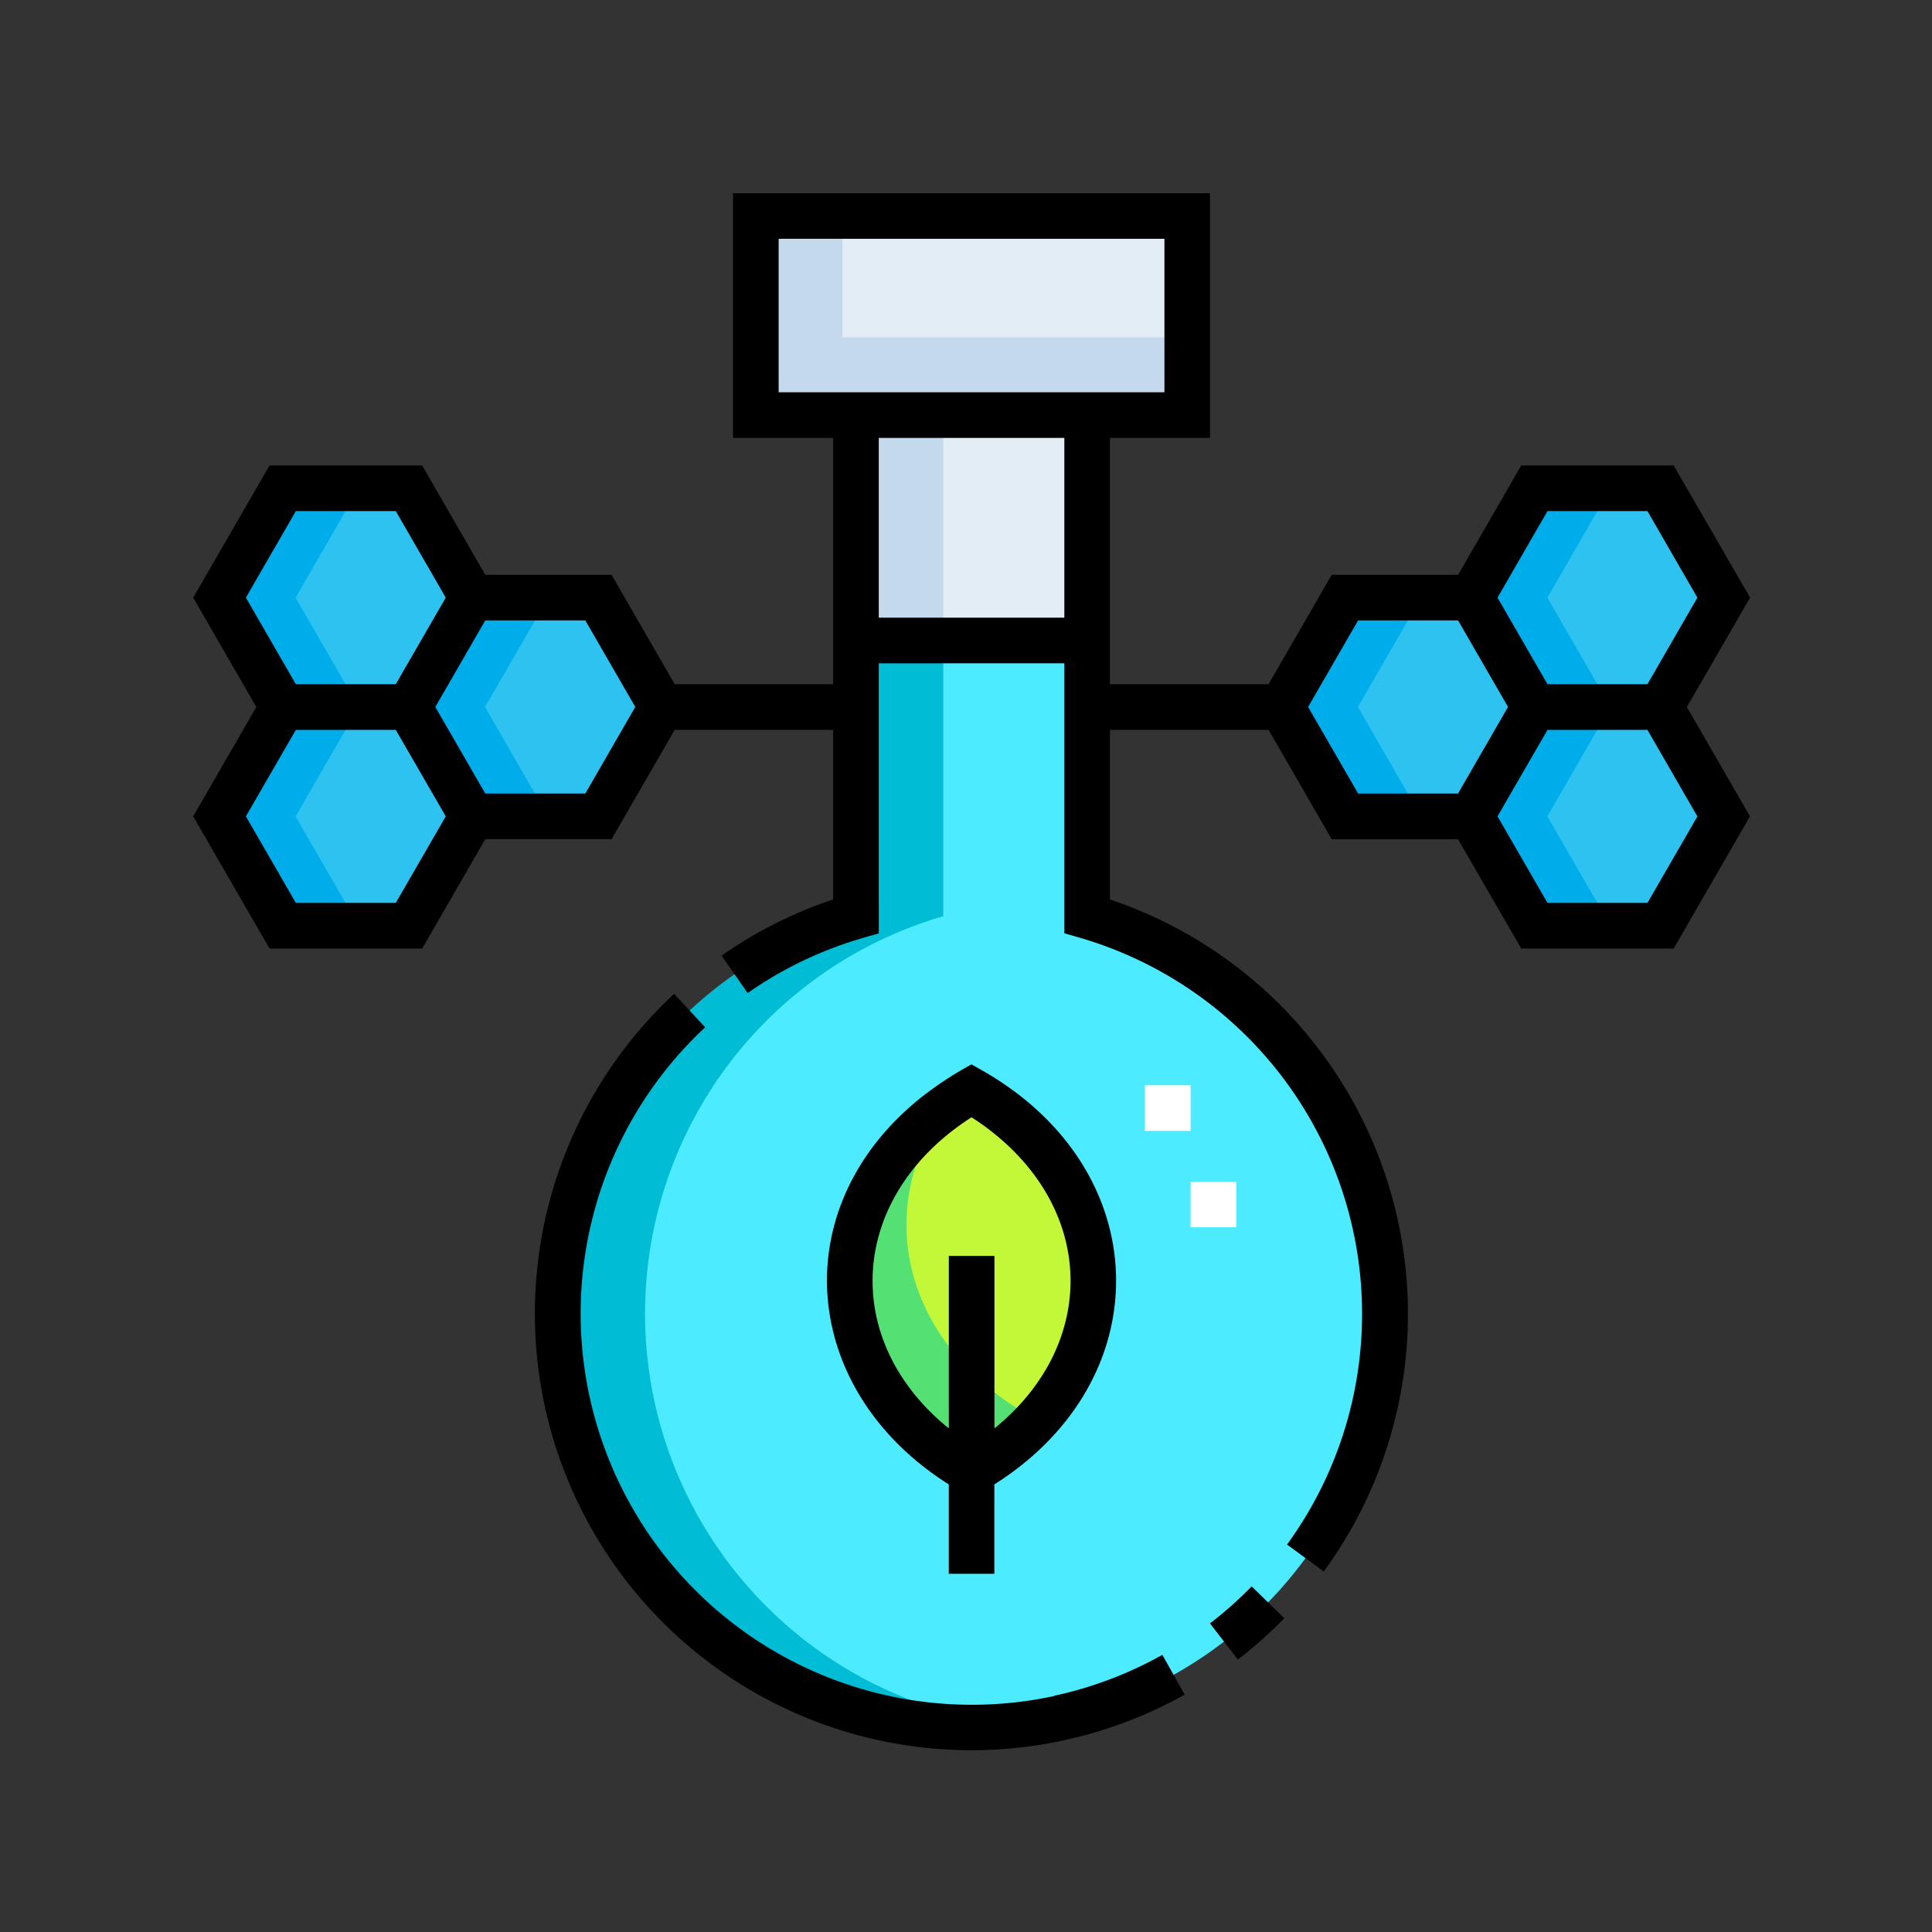 <svg xmlns="http://www.w3.org/2000/svg" width="90" height="90" viewBox="0 0 90 90">
  <rect x="0" y="0" width="90" height="90" fill="#333333" stroke="none"/>
  <g id="Grupo_1008792" data-name="Grupo 1008792" transform="translate(-1220 -4779)">
    <rect id="Rectángulo_350967" data-name="Rectángulo 350967" width="90" height="90" transform="translate(1220 4779)" fill="none"/>
    <g id="_041-biotechnology" data-name="041-biotechnology" transform="translate(1229 4788)">
      <g id="Grupo_1008723" data-name="Grupo 1008723" transform="translate(1.228 1.063)">
        <g id="Grupo_1008711" data-name="Grupo 1008711" transform="translate(0 12.684)">
          <path id="Trazado_721002" data-name="Trazado 721002" d="M17.526,168.961H11.643l-2.942,5.1,2.942,5.1h5.883l2.942-5.1Z" transform="translate(-8.701 -158.771)" fill="#2ec2f1"/>
          <path id="Trazado_721003" data-name="Trazado 721003" d="M17.526,97.033H11.643l-2.942,5.1,2.942,5.1h5.883l2.942-5.1Z" transform="translate(-8.701 -97.033)" fill="#2ec2f1"/>
          <path id="Trazado_721004" data-name="Trazado 721004" d="M79.819,133H73.936l-2.942,5.1,2.942,5.1h5.883l2.942-5.1Z" transform="translate(-62.169 -127.902)" fill="#2ec2f1"/>
          <path id="Trazado_721005" data-name="Trazado 721005" d="M423.251,168.961h5.883l2.942,5.1-2.942,5.1h-5.883l-2.942-5.1Z" transform="translate(-361.996 -158.771)" fill="#2ec2f1"/>
          <path id="Trazado_721006" data-name="Trazado 721006" d="M423.251,97.033h5.883l2.942,5.1-2.942,5.1h-5.883l-2.942-5.1Z" transform="translate(-361.996 -97.033)" fill="#2ec2f1"/>
          <path id="Trazado_721007" data-name="Trazado 721007" d="M360.958,133h5.883l2.942,5.1-2.942,5.1h-5.883l-2.942-5.1Z" transform="translate(-308.528 -127.902)" fill="#2ec2f1"/>
        </g>
        <g id="Grupo_1008717" data-name="Grupo 1008717" transform="translate(15.757)">
          <g id="Grupo_1008716" data-name="Grupo 1008716">
            <g id="Grupo_1008715" data-name="Grupo 1008715">
              <g id="Grupo_1008714" data-name="Grupo 1008714">
                <g id="Grupo_1008713" data-name="Grupo 1008713">
                  <g id="Grupo_1008712" data-name="Grupo 1008712">
                    <path id="Trazado_721008" data-name="Trazado 721008" d="M205.162,7.5v9.273H200.5v10.5h-10.77v-10.5h-4.665V7.5Z" transform="translate(-175.834 -7.504)" fill="#e3edf6"/>
                    <path id="Trazado_721009" data-name="Trazado 721009" d="M205.162,13.156v3.621H193.79v10.5h-4.063v-10.5h-4.665V7.5h4.031v5.653Z" transform="translate(-175.834 -7.504)" fill="#c5d9ec"/>
                    <path id="Trazado_721010" data-name="Trazado 721010" d="M158.479,178.436a19.278,19.278,0,1,1-25.339-18.3c.224-.074.448-.145.675-.21V147.078h10.77v12.844A19.285,19.285,0,0,1,158.479,178.436Z" transform="translate(-119.923 -127.305)" fill="#4cebff"/>
                    <path id="Trazado_721011" data-name="Trazado 721011" d="M141.233,197.607a19.281,19.281,0,0,1-8.092-37.476c.224-.074.448-.145.675-.21V147.078h4.063v12.844c-.228.065-.452.135-.675.21a19.281,19.281,0,0,0,4.029,37.476Z" transform="translate(-119.923 -127.305)" fill="#00bcd4"/>
                  </g>
                </g>
              </g>
            </g>
          </g>
        </g>
        <g id="Grupo_1008722" data-name="Grupo 1008722" transform="translate(29.359 40.746)">
          <g id="Grupo_1008721" data-name="Grupo 1008721">
            <g id="Grupo_1008720" data-name="Grupo 1008720">
              <g id="Grupo_1008719" data-name="Grupo 1008719">
                <g id="Grupo_1008718" data-name="Grupo 1008718">
                  <path id="Trazado_721012" data-name="Trazado 721012" d="M223.347,296.3a13.148,13.148,0,0,0-1.735-1.184,13.165,13.165,0,0,0-1.735,1.184,9.921,9.921,0,0,0-3.941,7.69c0,3.663,2.242,6.9,5.676,8.874,3.434-1.97,5.676-5.211,5.676-8.874A9.921,9.921,0,0,0,223.347,296.3Z" transform="translate(-215.936 -295.119)" fill="#c3f839"/>
                  <path id="Trazado_721013" data-name="Trazado 721013" d="M218.578,306.258c0,3.663,2.241,6.9,5.675,8.873a13.276,13.276,0,0,0,1.242-.806,12.183,12.183,0,0,1-3.879,3.442c-3.434-1.97-5.676-5.21-5.675-8.873a9.915,9.915,0,0,1,3.94-7.69c.159-.128.322-.254.488-.374A9.286,9.286,0,0,0,218.578,306.258Z" transform="translate(-215.94 -300.021)" fill="#54e072"/>
                </g>
              </g>
            </g>
          </g>
        </g>
        <path id="Trazado_721014" data-name="Trazado 721014" d="M12.242,174.056l2.941,5.094H11.641L8.7,174.056l2.941-5.1h3.542Z" transform="translate(-8.7 -146.086)" fill="#00adeb"/>
        <path id="Trazado_721015" data-name="Trazado 721015" d="M12.242,102.126l2.941,5.094H11.641L8.7,102.126l2.941-5.1h3.542Z" transform="translate(-8.7 -84.347)" fill="#00adeb"/>
        <path id="Trazado_721016" data-name="Trazado 721016" d="M74.532,138.094l2.942,5.1H73.932l-2.942-5.1L73.932,133h3.542Z" transform="translate(-62.165 -115.221)" fill="#00adeb"/>
        <path id="Trazado_721017" data-name="Trazado 721017" d="M423.852,174.056l2.941,5.094h-3.542l-2.941-5.094,2.941-5.1h3.542Z" transform="translate(-361.997 -146.086)" fill="#00adeb"/>
        <path id="Trazado_721018" data-name="Trazado 721018" d="M423.852,102.126l2.941,5.094h-3.542l-2.941-5.094,2.941-5.1h3.542Z" transform="translate(-361.997 -84.347)" fill="#00adeb"/>
        <path id="Trazado_721019" data-name="Trazado 721019" d="M361.562,138.094l2.941,5.1h-3.542l-2.941-5.1L360.961,133H364.5Z" transform="translate(-308.532 -115.221)" fill="#00adeb"/>
      </g>
      <g id="Grupo_1008736" data-name="Grupo 1008736" transform="translate(0 0)">
        <g id="Grupo_1008734" data-name="Grupo 1008734" transform="translate(44.333 41.555)">
          <g id="Grupo_1008728" data-name="Grupo 1008728" transform="translate(2.129 4.49)">
            <g id="Grupo_1008727" data-name="Grupo 1008727">
              <g id="Grupo_1008726" data-name="Grupo 1008726">
                <g id="Grupo_1008725" data-name="Grupo 1008725">
                  <g id="Grupo_1008724" data-name="Grupo 1008724">
                    <path id="Trazado_721020" data-name="Trazado 721020" d="M327.991,325.012h2.129v2.125h-2.129Z" transform="translate(-327.991 -325.012)" fill="#fff"/>
                  </g>
                </g>
              </g>
            </g>
          </g>
          <g id="Grupo_1008733" data-name="Grupo 1008733">
            <g id="Grupo_1008732" data-name="Grupo 1008732">
              <g id="Grupo_1008731" data-name="Grupo 1008731">
                <g id="Grupo_1008730" data-name="Grupo 1008730">
                  <g id="Grupo_1008729" data-name="Grupo 1008729">
                    <path id="Trazado_721021" data-name="Trazado 721021" d="M312.966,293.321h2.129v2.125h-2.129Z" transform="translate(-312.966 -293.321)" fill="#fff"/>
                  </g>
                </g>
              </g>
            </g>
          </g>
        </g>
        <g id="Grupo_1008735" data-name="Grupo 1008735">
          <path id="Trazado_721022" data-name="Trazado 721022" d="M334.376,459.83l1.3,1.683a20.51,20.51,0,0,0,2.162-1.925l-1.522-1.483A18.363,18.363,0,0,1,334.376,459.83Z" transform="translate(-287.01 -393.205)"/>
          <path id="Trazado_721023" data-name="Trazado 721023" d="M136.6,295.974l0,.012a18.226,18.226,0,0,1-16.258-31.153l-1.448-1.555a20.34,20.34,0,0,0,23.785,32.643l-1.04-1.853A18.056,18.056,0,0,1,136.6,295.974Z" transform="translate(-96.492 -225.979)"/>
          <path id="Trazado_721024" data-name="Trazado 721024" d="M216.211,310.178v-4.162c7.725-4.879,7.568-14.63-.535-19.266l-.528-.3a16.44,16.44,0,0,0-2.4,1.581c-6.352,5.133-5.569,13.623,1.34,17.986v4.162h2.125Zm-1.063-21.264a11.938,11.938,0,0,1,1.067.768h0c4.768,3.854,4.685,9.929,0,13.726v-8.037h-2.125v8.037C208.983,299.276,209.423,292.58,215.148,288.914Z" transform="translate(-178.89 -245.867)"/>
          <path id="Trazado_721025" data-name="Trazado 721025" d="M72.56,18.84,69,12.683H61.9l-2.941,5.094H53.071L50.13,22.872H42.739V11.4H47.4V0H25.181V11.4h4.664V22.872H22.464l-2.941-5.094H13.639L10.7,12.683H3.589L.034,18.84l2.941,5.094L.034,29.029l3.555,6.157H10.7l2.941-5.095h5.883L22.464,25h7.381v7.9a20.28,20.28,0,0,0-5.2,2.619l1.218,1.741a18.153,18.153,0,0,1,4.7-2.36c.225-.074.433-.139.635-.2l.771-.22V21.9h8.645V34.474l.766.222A18.253,18.253,0,0,1,50.989,62.95L52.7,64.206A20.353,20.353,0,0,0,42.739,32.9V25H50.13l2.941,5.094h5.883L61.9,35.186H69l3.555-6.157-2.941-5.094ZM4.816,14.808H9.471L11.8,18.84,9.471,22.872H4.816L2.488,18.84ZM9.471,33.061H4.816L2.488,29.029,4.816,25H9.471L11.8,29.029ZM18.3,27.966H13.64l-2.328-4.032L13.64,19.9H18.3l2.328,4.032ZM27.306,9.273V2.125H45.278V9.273H27.306Zm4.664,10.5V11.4h8.645v8.374Zm31.152-4.964h4.656l2.328,4.032-2.328,4.032H63.122L60.794,18.84ZM51.97,23.934,54.3,19.9h4.656l2.328,4.032-2.328,4.032H54.3Zm15.808,9.127H63.122l-2.328-4.032L63.122,25h4.656l2.328,4.032Z" transform="translate(-0.034 0)"/>
        </g>
      </g>
    </g>
  </g>
</svg>
